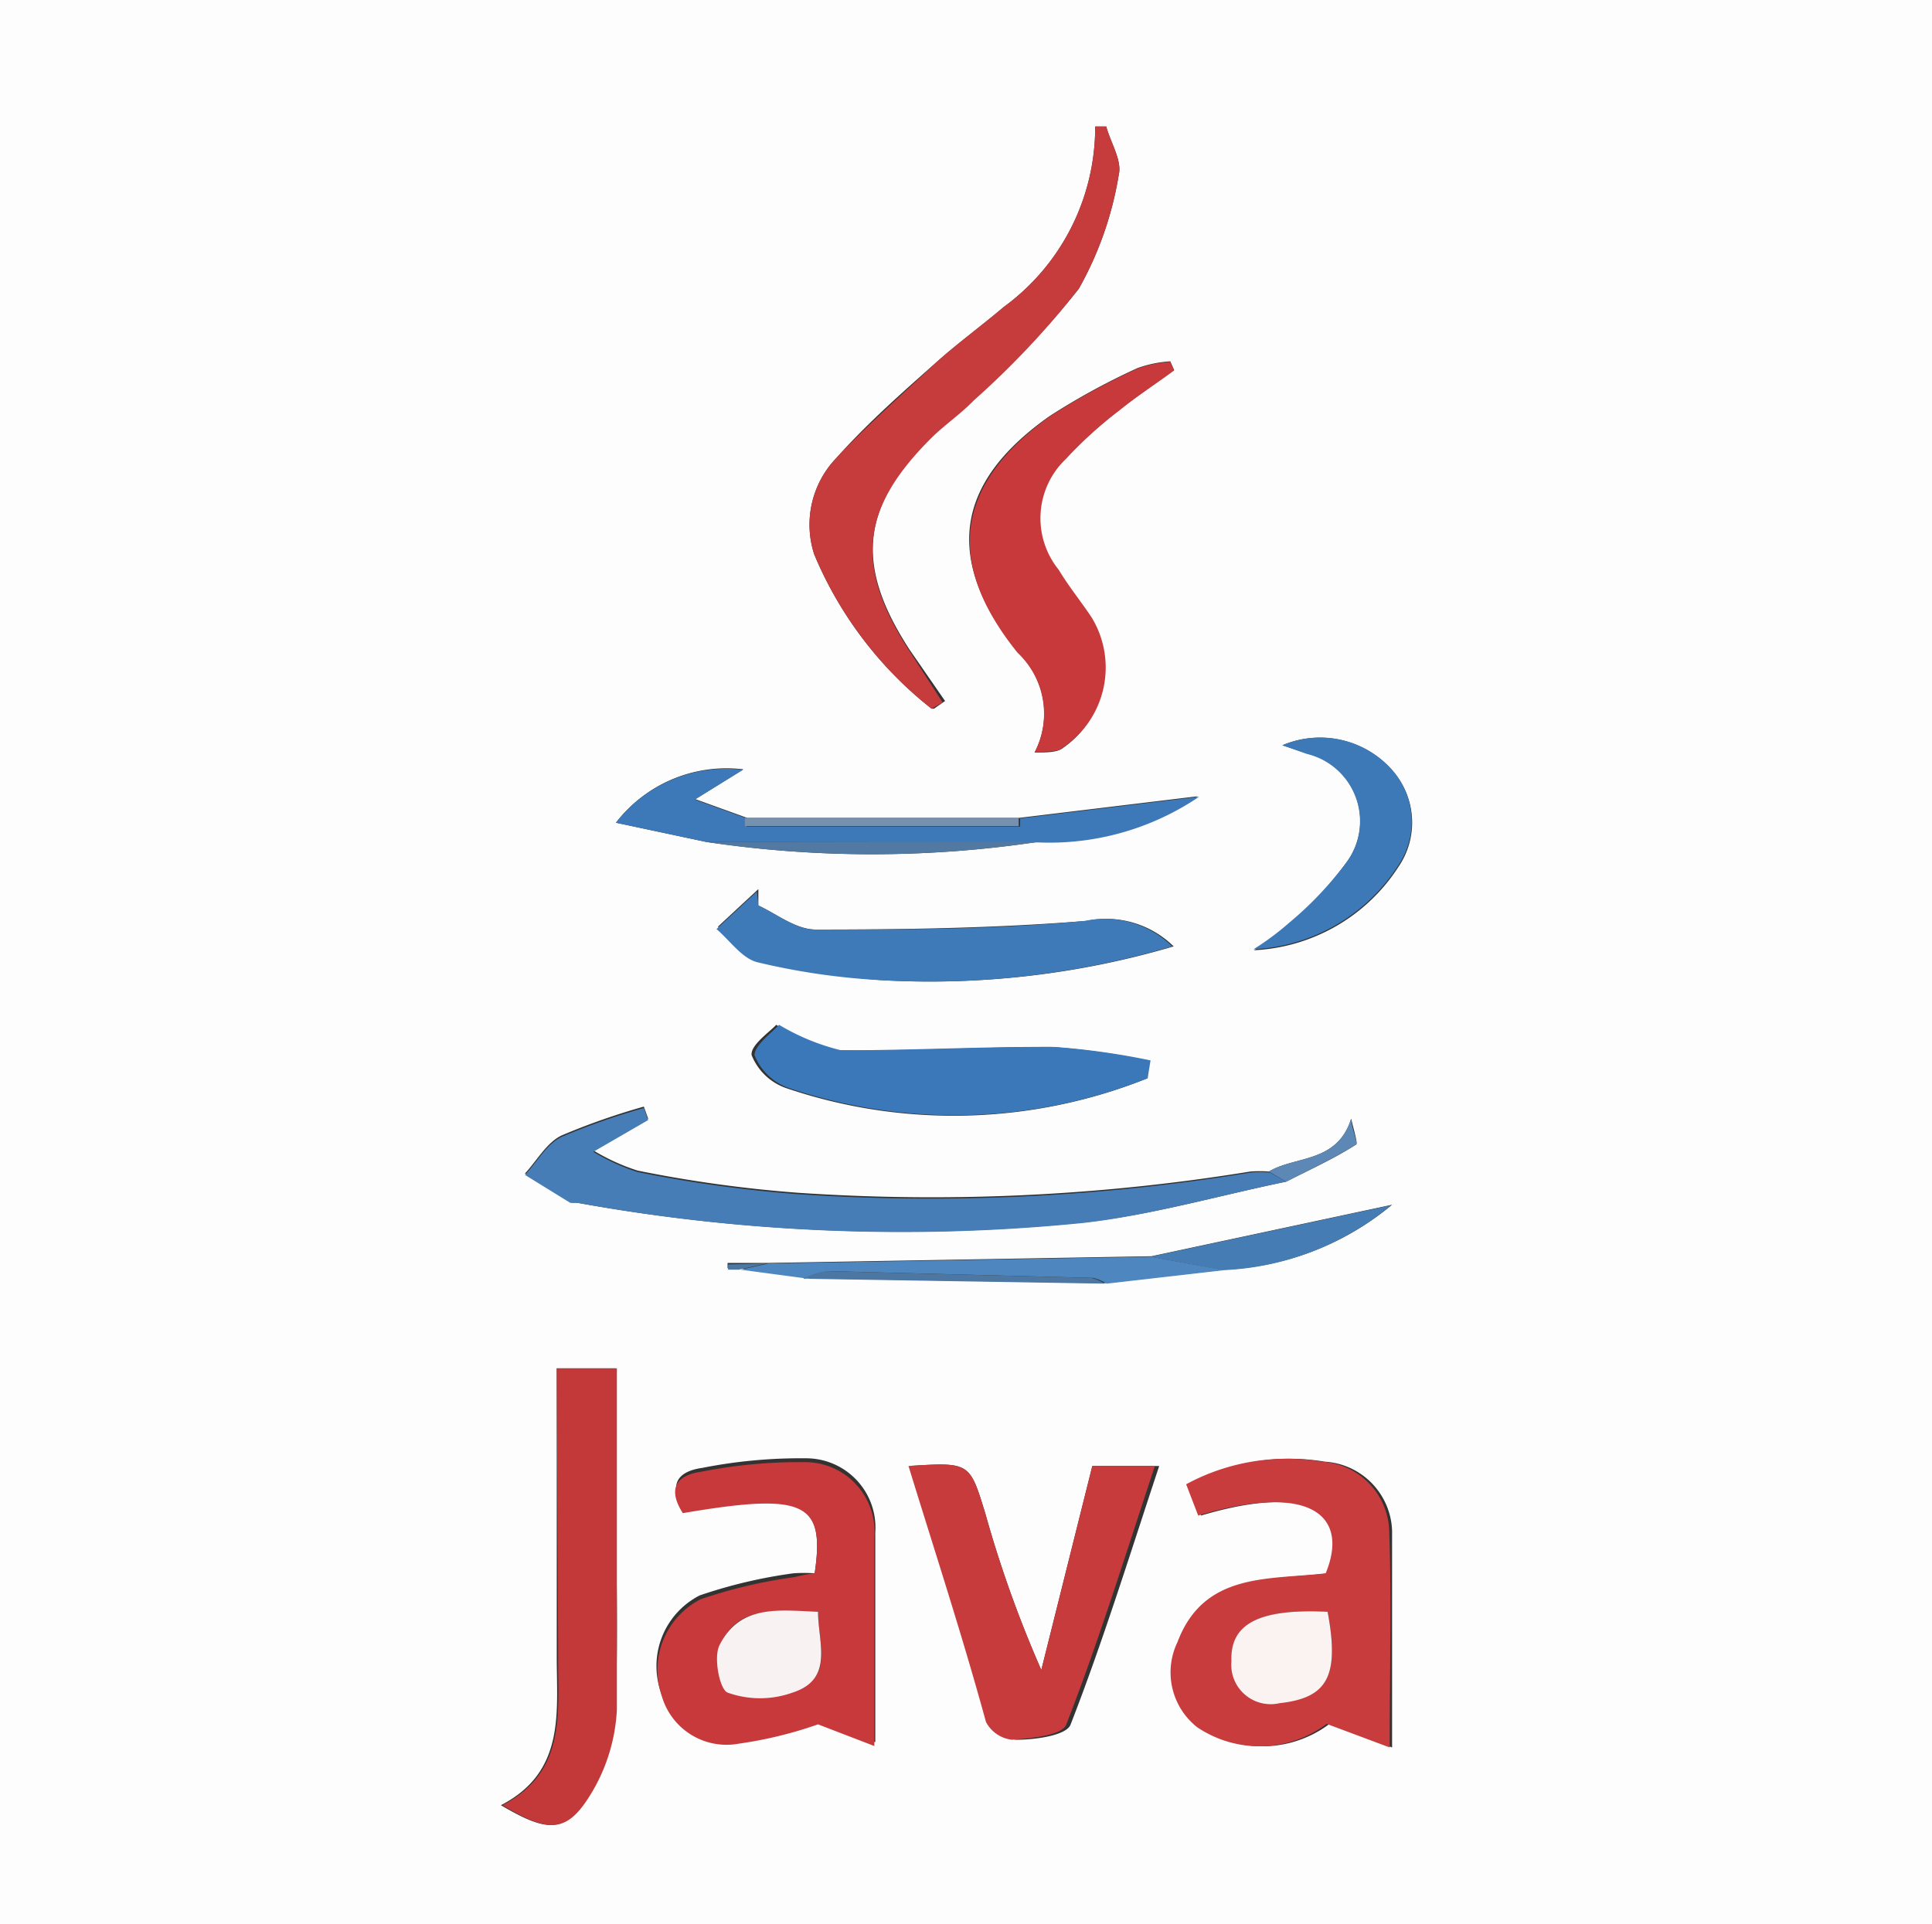 <svg xmlns="http://www.w3.org/2000/svg" viewBox="0 0 40.15 39.99"><rect x="0" y="0" width="40.15" height="39.99" fill="#333333" stroke="none"/><defs><style>.cls-1{fill:#fdfdfd;}.cls-2{fill:#c7393b;}.cls-3{fill:#c93c3d;}.cls-4{fill:#c73b3c;}.cls-5{fill:#c63b3c;}.cls-6{fill:#467db7;}.cls-7{fill:#c3393a;}.cls-8{fill:#c7393a;}.cls-9{fill:#3b78b9;}.cls-10{fill:#3e7ab8;}.cls-11{fill:#3d79b9;}.cls-12{fill:#3c79b6;}.cls-13{fill:#467cb4;}.cls-14{fill:#4e87bf;}.cls-15{fill:#4c77a3;}.cls-16{fill:#5279a2;}.cls-17{fill:#7491af;}.cls-18{fill:#5d88b6;}.cls-19{fill:#f9f2f2;}.cls-20{fill:#faf3f2;}</style></defs><title>java</title><g id="Layer_2" data-name="Layer 2"><g id="Layer_1-2" data-name="Layer 1"><path class="cls-1" d="M40.15,40H0V0H40.15ZM16.71,26.57l.05,0,.07,0,6.13.1,2.48-.28a5.85,5.85,0,0,0,3.49-1.35l-5,1.07-8,.14h-.81v.11l.22,0,1.35.18Zm4.85-9.07a5.55,5.55,0,0,0,3.33-.95L21.17,17H15.53l-1.08-.39,1-.62A2.9,2.9,0,0,0,12.8,17.1l1.88.4A23.33,23.33,0,0,0,21.56,17.5Zm5.17,7.06c.49-.25,1-.48,1.45-.77.05,0-.06-.35-.1-.54-.29.93-1.17.77-1.71,1.1a2.48,2.48,0,0,0-.39,0,41.18,41.18,0,0,1-9.41.44,27,27,0,0,1-3.32-.46,4.28,4.28,0,0,1-.92-.42l1.14-.66L13.38,23a14.42,14.42,0,0,0-1.71.6c-.31.15-.51.52-.76.79l.94.58A.68.68,0,0,0,12,25a37.72,37.72,0,0,0,10.5.41C23.92,25.26,25.32,24.85,26.73,24.56Zm-9.8,8.14a3.27,3.27,0,0,0-.44,0,10.27,10.27,0,0,0-1.95.46,1.65,1.65,0,0,0-.81,2,1.4,1.4,0,0,0,1.61,1,8.56,8.56,0,0,0,1.64-.4l1.21.45c0-1.61,0-3,0-4.36a1.44,1.44,0,0,0-1.45-1.54,10.5,10.5,0,0,0-2.15.2c-.56.08-.68.39-.38.86C16.72,31,17.15,31.22,16.93,32.7Zm12,3.62c0-1.65,0-3.08,0-4.5a1.49,1.49,0,0,0-1.4-1.44,4.39,4.39,0,0,0-2.82.47l.25.65c2.35-.7,3.14,0,2.65,1.2-1.18.14-2.53,0-3.08,1.43a1.45,1.45,0,0,0,.41,1.77,2.32,2.32,0,0,0,2.69-.07Zm-10-5.85c.56,1.82,1.08,3.57,1.65,5.32a.7.7,0,0,0,.54.37c.4,0,1.05-.09,1.13-.32.67-1.72,1.22-3.5,1.84-5.37H22.7l-1.06,4.24a24.38,24.38,0,0,1-1.16-3.24C20.15,30.39,20.16,30.39,18.88,30.47Zm.48-15.74.23-.16L18.9,13.5c-1.16-1.79-1-3,.52-4.49.27-.25.57-.46.82-.72A17.64,17.64,0,0,0,22.42,6a7.18,7.18,0,0,0,.83-2.37c.07-.29-.17-.66-.26-1l-.23,0a4.63,4.63,0,0,1-1.9,3.75c-.46.39-.94.74-1.39,1.14-.71.63-1.44,1.27-2.09,2a2,2,0,0,0-.46,2A8,8,0,0,0,19.36,14.73ZM11.57,28.44v6c0,1.16.18,2.39-1.16,3.08,1,.59,1.35.58,1.85-.25a3.72,3.72,0,0,0,.53-1.74c.07-1.72,0-3.43,0-5.15,0-.64,0-1.28,0-1.94Zm9.93-12.8c.25,0,.45,0,.57-.08a2,2,0,0,0,.59-2.69c-.21-.35-.48-.68-.69-1a1.7,1.7,0,0,1,.18-2.34,8.71,8.71,0,0,1,1.1-1c.37-.3.77-.56,1.15-.84l-.08-.18a2.49,2.49,0,0,0-.68.14,14.36,14.36,0,0,0-1.83,1c-2,1.41-2.18,3-.66,4.91A1.74,1.74,0,0,1,21.5,15.64Zm2.35,6.77,0-.37a15,15,0,0,0-2-.28c-1.47,0-2.95.09-4.43.07a4.62,4.62,0,0,1-1.29-.53c-.11.13-.54.42-.51.63a1.19,1.19,0,0,0,.73.69A10.82,10.82,0,0,0,23.85,22.41Zm-8.09-3.59,0-.34-.84.78c.28.24.53.61.85.69a14.26,14.26,0,0,0,2.52.42,17.83,17.83,0,0,0,6.1-.7,2,2,0,0,0-1.81-.53c-1.86.15-3.74.18-5.6.18C16.55,19.33,16.15,19,15.76,18.82Zm10.89-3.33.54.18A1.44,1.44,0,0,1,28,17.9a7.38,7.38,0,0,1-1.2,1.3,5.68,5.68,0,0,1-.74.55,3.79,3.79,0,0,0,3-1.73,1.63,1.63,0,0,0-.12-2A2,2,0,0,0,26.65,15.49Z"/><path class="cls-2" d="M16.93,32.7c.22-1.48-.21-1.68-2.74-1.25-.3-.47-.18-.78.38-.86a10.5,10.5,0,0,1,2.15-.2,1.44,1.44,0,0,1,1.45,1.54c0,1.37,0,2.75,0,4.36L17,35.84a8.56,8.56,0,0,1-1.64.4,1.4,1.4,0,0,1-1.61-1,1.65,1.65,0,0,1,.81-2,10.27,10.27,0,0,1,1.95-.46A3.27,3.27,0,0,1,16.93,32.7Zm.07.8c-.8,0-1.61-.16-2,.62-.14.25,0,.94.16,1a2,2,0,0,0,1.35,0C17.34,34.9,17,34.14,17,33.5Z"/><path class="cls-3" d="M28.88,36.32l-1.31-.49a2.32,2.32,0,0,1-2.69.07,1.45,1.45,0,0,1-.41-1.77c.55-1.46,1.9-1.29,3.08-1.43.49-1.19-.3-1.9-2.65-1.2l-.25-.65a4.39,4.39,0,0,1,2.82-.47,1.49,1.49,0,0,1,1.4,1.44C28.92,33.24,28.88,34.67,28.88,36.32ZM27.59,33.5c-1.43-.07-2,.25-2,1a.82.82,0,0,0,1,.87C27.59,35.29,27.84,34.84,27.59,33.5Z"/><path class="cls-4" d="M18.88,30.47c1.28-.08,1.27-.08,1.6,1a24.38,24.38,0,0,0,1.16,3.24l1.06-4.24H24c-.62,1.87-1.17,3.65-1.84,5.37-.08.23-.73.29-1.13.32a.7.7,0,0,1-.54-.37C20,34,19.44,32.29,18.88,30.47Z"/><path class="cls-5" d="M19.36,14.73a8,8,0,0,1-2.44-3.21,2,2,0,0,1,.46-2c.65-.69,1.38-1.33,2.09-2,.45-.4.93-.75,1.39-1.14a4.63,4.63,0,0,0,1.9-3.75l.23,0c.09.33.33.7.26,1A7.18,7.18,0,0,1,22.42,6a17.64,17.64,0,0,1-2.18,2.32c-.25.26-.55.47-.82.72-1.54,1.5-1.68,2.7-.52,4.49l.69,1.07Z"/><path class="cls-6" d="M26.73,24.56c-1.41.29-2.81.7-4.23.86A37.72,37.72,0,0,1,12,25a.68.68,0,0,1-.15,0l-.94-.58c.25-.27.45-.64.76-.79a14.42,14.42,0,0,1,1.71-.6l.09.25-1.14.66a4.28,4.28,0,0,0,.92.42,27,27,0,0,0,3.32.46A41.18,41.18,0,0,0,26,24.37a2.48,2.48,0,0,1,.39,0Z"/><path class="cls-7" d="M11.57,28.44h1.25c0,.66,0,1.3,0,1.94,0,1.72,0,3.43,0,5.15a3.72,3.72,0,0,1-.53,1.74c-.5.83-.87.84-1.85.25,1.34-.69,1.15-1.92,1.16-3.08Z"/><path class="cls-8" d="M21.5,15.64a1.74,1.74,0,0,0-.35-2.07c-1.52-1.88-1.3-3.5.66-4.91a14.36,14.36,0,0,1,1.83-1,2.49,2.49,0,0,1,.68-.14l.08.18c-.38.28-.78.54-1.15.84a8.71,8.71,0,0,0-1.1,1A1.7,1.7,0,0,0,22,11.84c.21.35.48.68.69,1a2,2,0,0,1-.59,2.69C22,15.64,21.75,15.61,21.5,15.64Z"/><path class="cls-9" d="M23.85,22.41a10.82,10.82,0,0,1-7.44.21,1.19,1.19,0,0,1-.73-.69c0-.21.4-.5.51-.63a4.62,4.62,0,0,0,1.29.53c1.48,0,3-.08,4.43-.07a15,15,0,0,1,2,.28Z"/><path class="cls-10" d="M15.76,18.82c.39.18.79.51,1.19.5,1.86,0,3.74,0,5.6-.18a2,2,0,0,1,1.81.53,17.83,17.83,0,0,1-6.1.7A14.26,14.26,0,0,1,15.74,20c-.32-.08-.57-.45-.85-.69l.84-.78Z"/><path class="cls-11" d="M14.68,17.5l-1.88-.4A2.9,2.9,0,0,1,15.44,16l-1,.62,1.08.39,0,.17h5.68s0-.11,0-.17l3.72-.45a5.55,5.55,0,0,1-3.33.95Z"/><path class="cls-12" d="M26.65,15.49a2,2,0,0,1,2.28.51,1.63,1.63,0,0,1,.12,2,3.79,3.79,0,0,1-3,1.73,5.68,5.68,0,0,0,.74-.55A7.38,7.38,0,0,0,28,17.9a1.44,1.44,0,0,0-.84-2.23Z"/><path class="cls-13" d="M23.91,26.12l5-1.07a5.85,5.85,0,0,1-3.49,1.35Z"/><path class="cls-14" d="M23.91,26.12l1.53.28L23,26.68a1,1,0,0,0-.28-.12l-5.48-.14a1.37,1.37,0,0,0-.5.15l-1.35-.18.58-.13Z"/><path class="cls-15" d="M16.7,26.57a1.37,1.37,0,0,1,.5-.15l5.48.14a1,1,0,0,1,.28.12l-6.13-.1a.17.17,0,0,0-.12,0Z"/><path class="cls-16" d="M14.68,17.5h6.88A23.33,23.33,0,0,1,14.68,17.5Z"/><path class="cls-17" d="M21.17,17c0,.06,0,.17,0,.17H15.48l0-.17Z"/><path class="cls-18" d="M26.73,24.56l-.36-.21c.54-.33,1.42-.17,1.71-1.1,0,.19.15.51.1.54C27.71,24.08,27.22,24.31,26.73,24.56Z"/><path class="cls-15" d="M15.93,26.26l-.58.13-.22,0v-.11Z"/><path class="cls-14" d="M16.71,26.57a.17.17,0,0,1,.12,0l-.07,0Z"/><path class="cls-19" d="M17,33.5c0,.64.34,1.4-.53,1.68a2,2,0,0,1-1.35,0c-.17-.07-.3-.76-.16-1C15.39,33.34,16.2,33.47,17,33.5Z"/><path class="cls-20" d="M27.59,33.5c.25,1.34,0,1.79-1,1.9a.82.82,0,0,1-1-.87C25.56,33.75,26.16,33.43,27.59,33.5Z"/></g></g></svg>